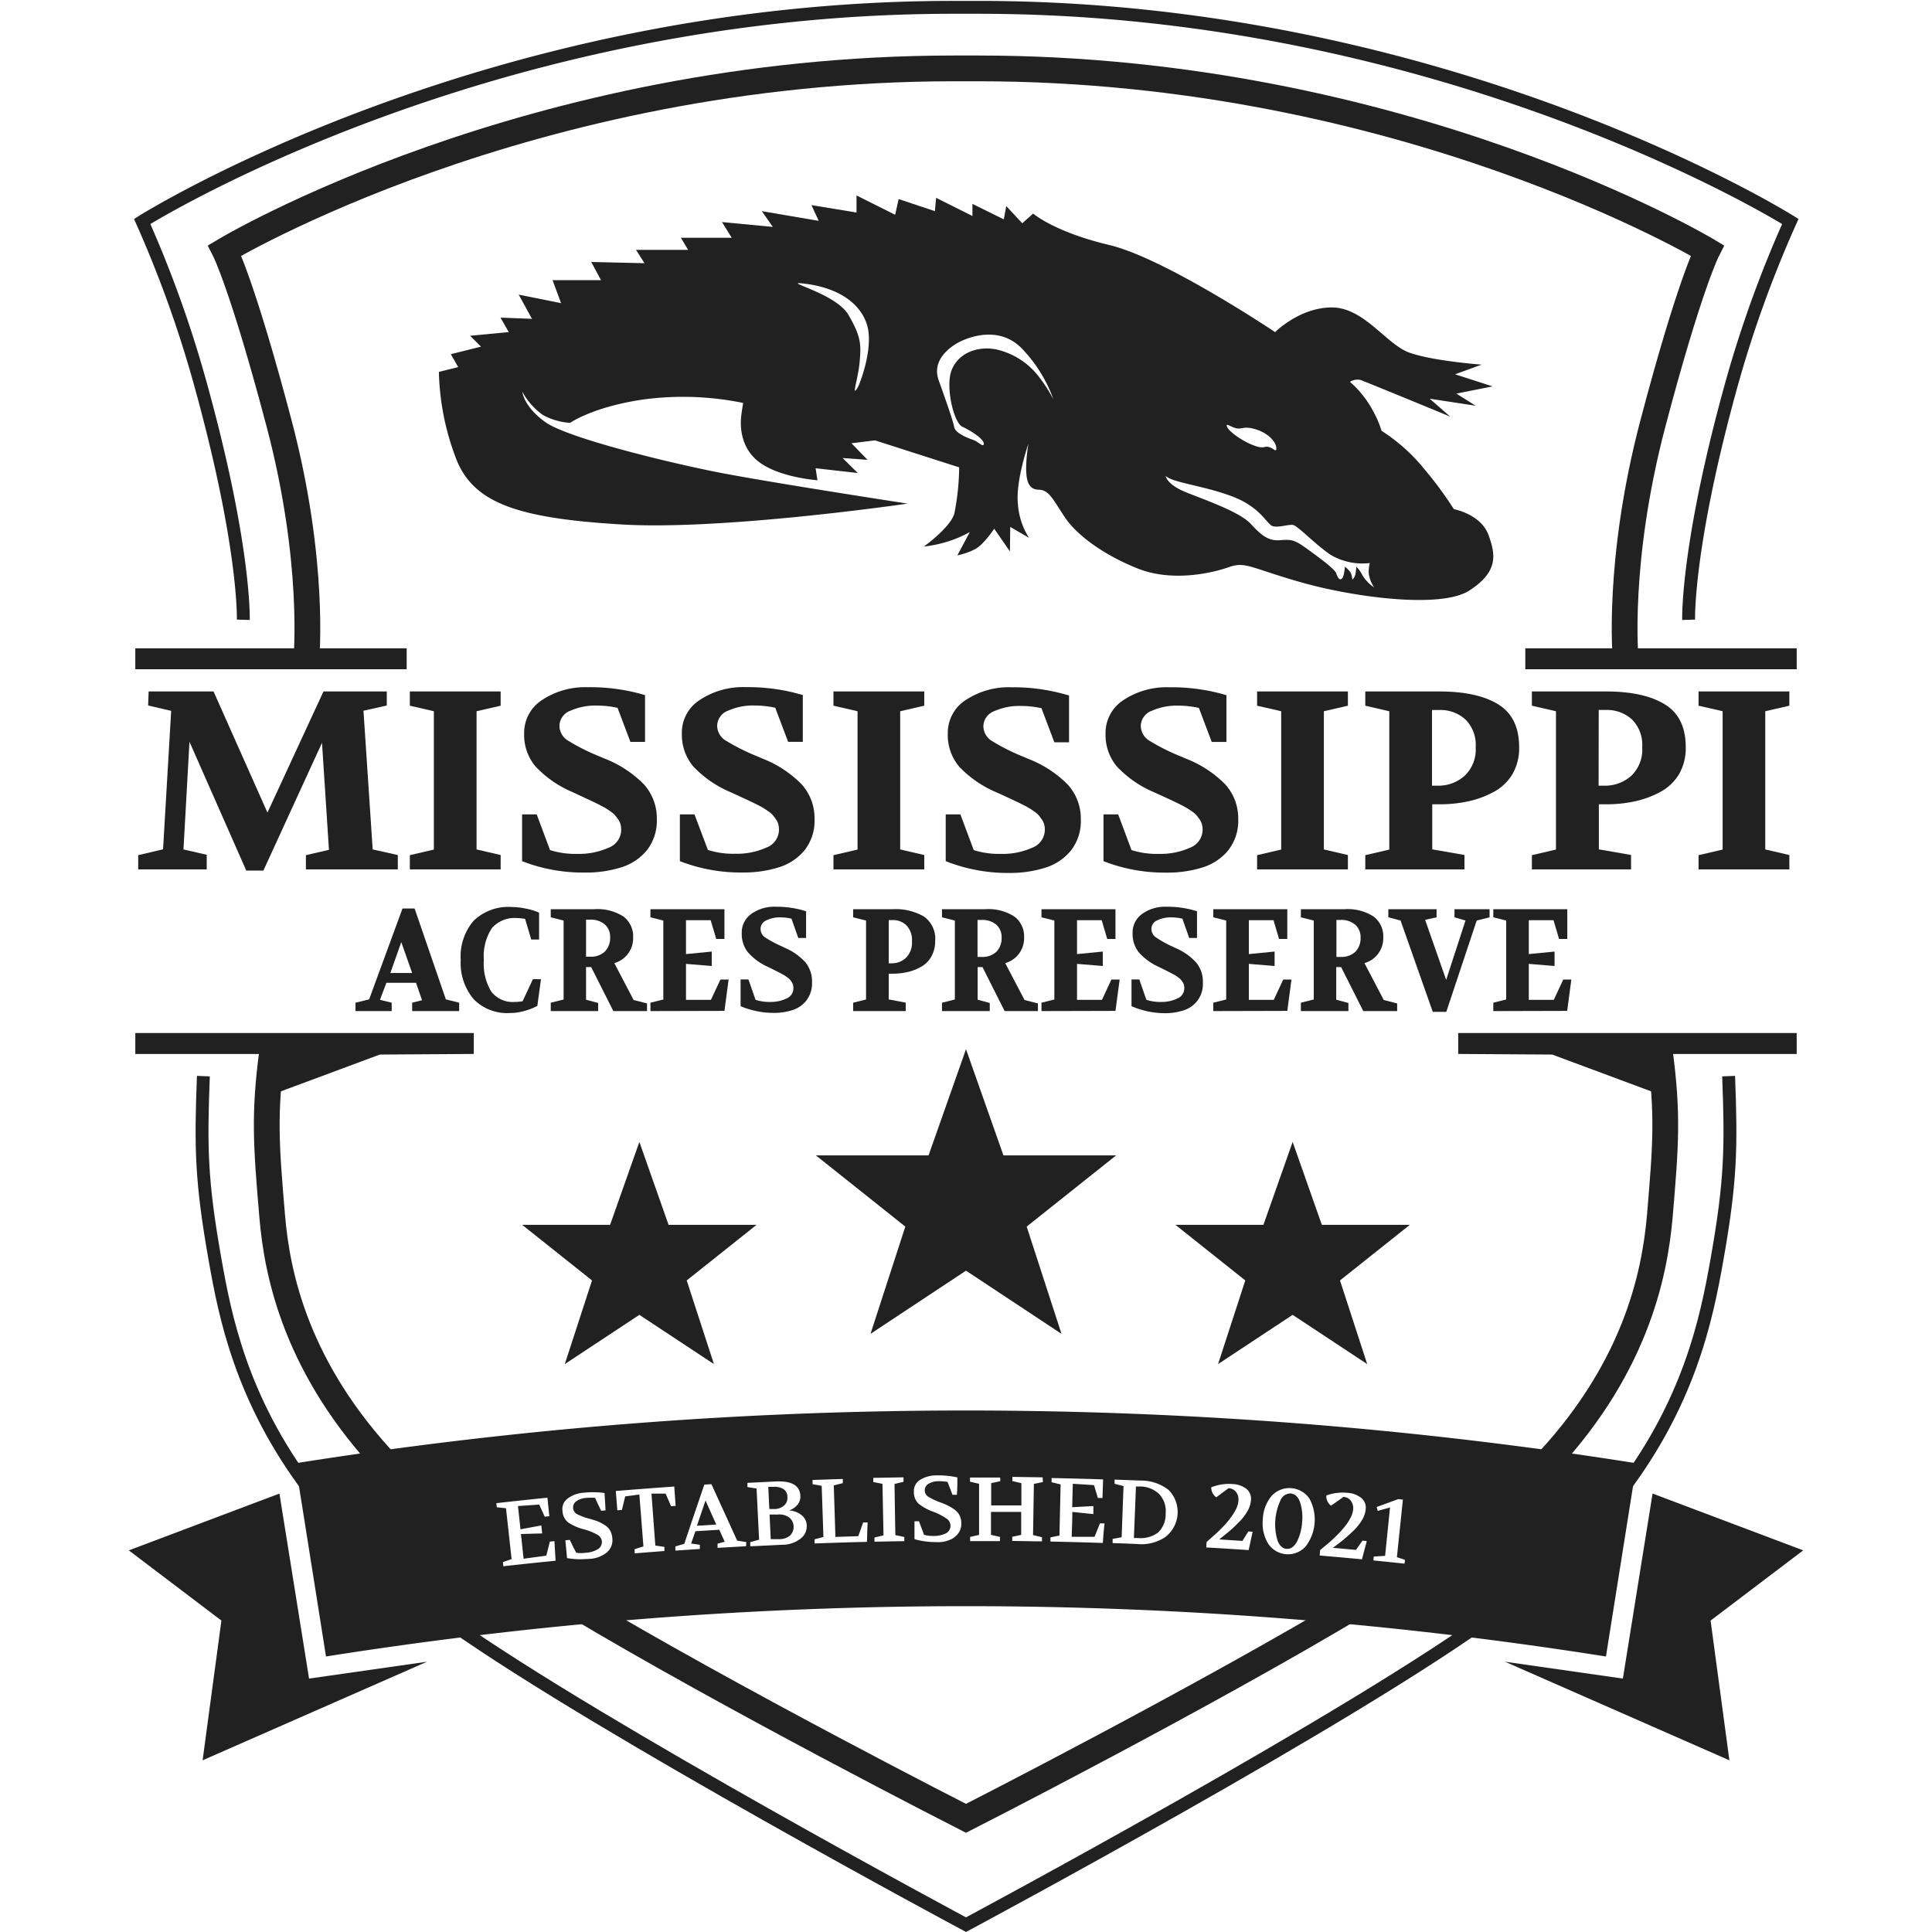 <!-- Copyright (c) 2022 Jan Stehno -->
<svg xmlns="http://www.w3.org/2000/svg" viewBox="0 0 300 300"><title>mississippiacrespreserve</title><g id="mississippiacrespreserve"><g id="stars"><polygon points="171.88 179.91 155.46 179.91 150 164.42 144.54 179.91 128.12 179.91 141.16 190.29 136.09 205.91 150 196.71 163.91 205.91 158.84 190.29 171.88 179.91" fill="#212121" stroke="#212121" stroke-miterlimit="10"/><polygon points="217.49 190.69 204.9 190.69 200.72 178.82 196.54 190.69 183.95 190.69 193.95 198.65 190.06 210.61 200.72 203.57 211.38 210.61 207.49 198.65 217.49 190.69" fill="#212121" stroke="#212121" stroke-miterlimit="10"/><polygon points="116.05 190.69 103.46 190.69 99.28 178.82 95.09 190.69 82.51 190.69 92.51 198.65 88.62 210.61 99.28 203.57 109.94 210.61 106.05 198.65 116.05 190.69" fill="#212121" stroke="#212121" stroke-miterlimit="10"/></g><g id="border"><polygon points="258.3 169.64 241.11 163.25 226.93 163.16 226.93 160.91 278.49 160.91 278.49 163.16 258.2 163.16 258.3 169.64" fill="#212121" stroke="#212121" stroke-miterlimit="10"/><path d="M238.92,228.41c15-15.39,18-30.4,18.81-39.51.94-11.09,1.31-15.83,0-25.67" transform="translate(0)" fill="none" stroke="#212121" stroke-miterlimit="10" stroke-width="4"/><path d="M88.87,249C113.68,263.87,150,282.35,150,282.35s36.7-18.68,61.52-33.61" transform="translate(0)" fill="none" stroke="#212121" stroke-miterlimit="10" stroke-width="4"/><path d="M42.27,163.23c-1.31,9.84-.94,14.58,0,25.67.76,9,3.73,23.66,18.12,38.79" transform="translate(0)" fill="none" stroke="#212121" stroke-miterlimit="10" stroke-width="4"/><path d="M250.78,232.79c11.59-14.6,14.24-28.27,15.81-37.09,2.2-12.38,2.25-17.54,1.83-28.6" transform="translate(0)" fill="none" stroke="#212121" stroke-miterlimit="10" stroke-width="2"/><path d="M70.19,252.16c23.59,16.62,79.81,46.7,79.81,46.7s61-32.63,82.57-48.69" transform="translate(0)" fill="none" stroke="#212121" stroke-miterlimit="10" stroke-width="2"/><path d="M31.58,167.1c-.42,11.06-.37,16.22,1.83,28.6,1.51,8.5,4,21.49,14.57,35.5" transform="translate(0)" fill="none" stroke="#212121" stroke-miterlimit="10" stroke-width="2"/><polygon points="41.7 169.64 58.89 163.25 73.07 163.16 73.07 160.91 21.51 160.91 21.51 163.16 41.8 163.16 41.7 169.64" fill="#212121" stroke="#212121" stroke-miterlimit="10"/></g><g id="border-2" data-name="border"><rect x="237.35" y="101.17" width="41.14" height="2.25" fill="#212121" stroke="#212121" stroke-miterlimit="10"/><rect x="21.51" y="101.17" width="41.14" height="2.25" fill="#212121" stroke="#212121" stroke-miterlimit="10"/><path d="M47.57,102.29S49,87.22,43.35,65.8s-8.46-26.91-8.46-26.91S82,10.62,148.12,10.62h3.76c66.12,0,113.23,28.27,113.23,28.27s-2.82,5.5-8.46,26.91-4.22,36.49-4.22,36.49" transform="translate(0)" fill="none" stroke="#212121" stroke-miterlimit="10" stroke-width="4"/><path d="M37.78,96.24S38.13,84.73,31,59.18a180,180,0,0,0-8.92-24.79S74.88,1.13,148,1.14H152c73.15,0,126,33.25,126,33.25A180,180,0,0,0,269,59.18c-7.14,25.55-6.79,37.06-6.79,37.06" transform="translate(0)" fill="none" stroke="#212121" stroke-miterlimit="10" stroke-width="2"/></g><polygon points="66.31 258.03 31.46 273.34 34.38 251.64 20 240.74 43.39 231.92 47.99 260.65 66.31 258.03" fill="#212121"/><polygon points="233.69 258.03 268.54 273.34 265.62 251.64 280 240.74 256.61 231.92 252 260.65 233.69 258.03" fill="#212121"/><path d="M177,230.82l-.61,0c-.1,2.66-.21,5.33-.32,8l.6,0a4.55,4.55,0,0,0,3.12-.82,3.88,3.88,0,0,0,1.21-3,3.84,3.84,0,0,0-1-3A4.32,4.32,0,0,0,177,230.82Z" transform="translate(0)" fill="#212121"/><path d="M200.44,231.9a1.71,1.71,0,0,0-1.63,1.13,8.76,8.76,0,0,0-.46,6.1c.3.86.78,1.32,1.43,1.37s1.19-.33,1.62-1.13a7.76,7.76,0,0,0,.79-3,7.66,7.66,0,0,0-.31-3.09C201.58,232.41,201.1,232,200.44,231.9Z" transform="translate(0)" fill="#212121"/><path d="M120.75,235.18l-1.25,0,.18,3.82L121,239a2.61,2.61,0,0,0,1.69-.57,1.91,1.91,0,0,0-.14-2.8A2.66,2.66,0,0,0,120.75,235.18Z" transform="translate(0)" fill="#212121"/><path d="M108.22,236.92l3-.19L109.55,233C109.1,234.3,108.66,235.61,108.22,236.92Z" transform="translate(0)" fill="#212121"/><path d="M121.76,233.77a1.56,1.56,0,0,0,.51-1.32,1.42,1.42,0,0,0-.62-1.23,2.6,2.6,0,0,0-1.57-.34l-.78,0,.16,3.44.87,0A2.24,2.24,0,0,0,121.76,233.77Z" transform="translate(0)" fill="#212121"/><path d="M45.86,227.22q2.39,15,4.76,30a635.73,635.73,0,0,1,198.75,0l4.77-30A665.59,665.59,0,0,0,45.86,227.22Zm40.41,15.13c-2.7.27-5.4.55-8.11.86l-.07-.65,1.35-.46-.87-7.9-1.43-.15-.07-.64q4-.45,7.94-.85c.09,1,.19,1.92.29,2.88l-.72.07c-.28-.63-.57-1.25-.85-1.88l-3.3.23.39,3.61,3.24-.6.13,1.24-3.3.09c.14,1.28.28,2.56.41,3.84l3.53-.48c.18-.73.37-1.45.55-2.18l.71-.07Zm7.85-1.21a4.54,4.54,0,0,1-2.54.92l-1.4.06a11.77,11.77,0,0,1-2.13-.18l-.26-2.77.69-.06c.32.67.65,1.35,1,2a5.55,5.55,0,0,0,1.49,0,4.05,4.05,0,0,0,1.86-.55,1.29,1.29,0,0,0,.62-1.28,1.35,1.35,0,0,0-.75-1,9.32,9.32,0,0,0-2-.8,7.76,7.76,0,0,1-2.52-1.11,2.45,2.45,0,0,1-.84-1.8,2,2,0,0,1,.83-1.9,4.72,4.72,0,0,1,2.55-.89,13.65,13.65,0,0,1,3.15.05c.06.9.11,1.8.16,2.7l-.68.06c-.32-.65-.63-1.3-.94-2a8.19,8.19,0,0,0-1.31,0,3.07,3.07,0,0,0-1.62.53,1.18,1.18,0,0,0,.13,2,9.71,9.71,0,0,0,2,.73c.49.14.89.27,1.22.39a6.83,6.83,0,0,1,1,.53,2.45,2.45,0,0,1,.88.84,2.77,2.77,0,0,1,.36,1.17A2.47,2.47,0,0,1,94.12,241.14Zm9.24-9.21-2.2,0,.6,8.06,1.41.21,0,.64-4.62.36,0-.65,1.36-.42-.63-8.06-2.2.29c-.17.7-.34,1.4-.5,2.1l-.72.06-.24-3q4.53-.37,9.08-.69l.21,3-.71.05Zm12.49,8.17-4.43.25,0-.65,1.11-.3-.84-1.86-3.71.23-.66,1.91,1.35.19,0,.65-3.8.26,0-.65,1.39-.41q1.53-4.59,3.11-9.19l1.1-.07q2,4.38,4,8.77l1.41.22ZM124.2,239a4.5,4.5,0,0,1-2.7.87l-5,.24,0-.65,1.37-.38-.39-7.94-1.42-.23,0-.65,4.39-.22q3.73-.17,3.83,2.24a2,2,0,0,1-.44,1.37,2.84,2.84,0,0,1-1.31.89v0a3.41,3.41,0,0,1,2,.78,2.11,2.11,0,0,1,.74,1.59A2.42,2.42,0,0,1,124.2,239Zm10.43.42c-2.71.06-5.43.15-8.14.25l0-.65,1.37-.36-.27-7.94-1.42-.26,0-.65,4.7-.16,0,.65-1.4.35c.08,2.66.17,5.32.25,8l3.55-.11.76-2.13.7,0C134.68,237.35,134.65,238.36,134.63,239.38Zm5.67-9.33-1.4.34q.06,4,.13,7.94l1.39.29v.65l-4.63.08v-.65l1.4-.33c-.05-2.65-.11-5.3-.16-8l-1.43-.28v-.65l4.7-.08Zm7.85,8.67a4.45,4.45,0,0,1-2.6.7c-.29,0-.75,0-1.4-.06A11.73,11.73,0,0,1,142,239l0-2.78h.7l.79,2.11a5.48,5.48,0,0,0,1.48.17,4.09,4.09,0,0,0,1.9-.4,1.3,1.3,0,0,0,.72-1.22,1.34,1.34,0,0,0-.65-1.1,9.42,9.42,0,0,0-1.92-1,7.81,7.81,0,0,1-2.42-1.32,2.47,2.47,0,0,1-.69-1.86,2,2,0,0,1,1-1.83,4.76,4.76,0,0,1,2.61-.67,13.43,13.43,0,0,1,3.14.31c0,.9,0,1.8-.07,2.7h-.69c-.25-.68-.51-1.36-.77-2a8.05,8.05,0,0,0-1.3-.11,3.09,3.09,0,0,0-1.65.4,1.17,1.17,0,0,0-.05,2,9.46,9.46,0,0,0,1.89.89,11.33,11.33,0,0,1,1.18.5,6.72,6.72,0,0,1,1,.61,2.48,2.48,0,0,1,.8.91,2.65,2.65,0,0,1,.27,1.2A2.49,2.49,0,0,1,148.15,238.72Zm13.8-8.63-1.41.29-.13,7.94,1.39.34,0,.64c-1.54,0-3.08-.05-4.62-.06v-.65l1.39-.29,0-3.57-4.69,0c0,1.18,0,2.37,0,3.56l1.39.32v.65l-4.63,0v-.65l1.39-.31,0-7.94-1.41-.32v-.65l4.7,0V230l-1.41.3c0,1.15,0,2.3,0,3.46l4.69,0c0-1.15,0-2.3,0-3.45l-1.4-.33v-.65l4.7.07Zm9.3,9.46c-2.71-.09-5.43-.16-8.14-.22v-.65l1.4-.28.18-7.94-1.4-.34v-.65q4,.08,8,.21l-.1,2.89-.71,0-.6-2-3.3-.21-.09,3.64,3.29-.18,0,1.25-3.27-.34c0,1.28-.06,2.57-.1,3.86l3.55,0,.84-2.08.71,0C171.4,237.52,171.32,238.53,171.25,239.55Zm9.82-1a6.62,6.62,0,0,1-4.38,1.17c-1.3-.06-2.61-.11-3.92-.15l0-.65,1.4-.26c.09-2.65.19-5.29.29-7.94l-1.39-.36,0-.65,4,.15a7,7,0,0,1,4.37,1.44,4.87,4.87,0,0,1-.4,7.25Zm12.82,2.11q-3.28-.23-6.58-.41l.05-.85,1.37-1.22c.33-.29.7-.66,1.14-1.11s.81-.89,1.14-1.32a9.8,9.8,0,0,0,.88-1.38,3.55,3.55,0,0,0,.41-1.36,1.9,1.9,0,0,0-.36-1.37,1.53,1.53,0,0,0-1.18-.59l-1.9,1.41a1.89,1.89,0,0,1-.78-1.55,7.36,7.36,0,0,1,3.29-.51,3.82,3.82,0,0,1,2.14.72,2,2,0,0,1,.74,1.78,4,4,0,0,1-.53,1.68,7.94,7.94,0,0,1-1.3,1.7c-.55.56-1,1-1.51,1.43s-1,.82-1.59,1.29l3.61.23c.3-.49.61-1,.92-1.47l.66.05C194.3,238.79,194.1,239.74,193.89,240.69Zm8.85-.57a3.69,3.69,0,0,1-5.83-.45,6.08,6.08,0,0,1-.82-3.77,6,6,0,0,1,1.36-3.62,3.76,3.76,0,0,1,5.9.45,6.86,6.86,0,0,1-.61,7.39Zm8.75,2q-3.28-.31-6.57-.59l.07-.85,1.41-1.17c.33-.29.71-.65,1.16-1.09a15,15,0,0,0,1.18-1.29,7.43,7.43,0,0,0,.91-1.35,3.51,3.51,0,0,0,.46-1.34,2,2,0,0,0-.33-1.39,1.53,1.53,0,0,0-1.16-.62l-1.94,1.36a1.85,1.85,0,0,1-.73-1.58,7.35,7.35,0,0,1,3.29-.41,3.71,3.71,0,0,1,2.12.78,1.94,1.94,0,0,1,.7,1.8,3.9,3.9,0,0,1-.58,1.66,7.74,7.74,0,0,1-1.35,1.67c-.56.54-1.08,1-1.54,1.38s-1,.8-1.63,1.24l3.6.33,1-1.44.67.07C212,240.24,211.72,241.19,211.49,242.13Zm6.61.67-4.84-.5.06-.6,1.76-.11c.25-2.5.51-5,.76-7.51l-1.9.53-.18-.6,3.37-1.23.71.08-.93,8.94,1.25.4Z" transform="translate(0)" fill="#212121"/><path d="M21.46,135v-2.21l3.86-.91,1.26-21.5L23,109.55l.08-2.18H33.16l8.37,18.81,8.7-18.81h9.83v2.18l-3.62.81,1.43,21.54,3.9.87V135H47.5v-2.21l3.58-.83L50,115.34l-9.1,19.84H38.24l-8.82-20-.93,16.72,3.61.83V135Z" transform="translate(0)" fill="#212121"/><path d="M63.64,135v-2.21l3.73-.87V110.44l-3.73-.86v-2.21h14.1v2.21l-3.74.86V131.9l3.74.87V135Z" transform="translate(0)" fill="#212121"/><path d="M81.07,133.72v-7.26h2.27L85.41,132a13,13,0,0,0,4.27.59,11.2,11.2,0,0,0,4.78-.94,3,3,0,0,0,2-2.8,3.7,3.7,0,0,0-.1-.83,2.55,2.55,0,0,0-.35-.75c-.16-.24-.33-.45-.49-.65a3.21,3.21,0,0,0-.73-.63c-.32-.23-.61-.41-.85-.56l-1.08-.57c-.47-.23-1.31-.63-2.5-1.18L88.91,123a16.94,16.94,0,0,1-5.77-4,7.61,7.61,0,0,1-1.75-5.1,6.06,6.06,0,0,1,2.76-5.19,12.17,12.17,0,0,1,7.16-2,29.62,29.62,0,0,1,8.85,1.23v7.26H97.89l-2-5.29a15.15,15.15,0,0,0-3.21-.35,9.54,9.54,0,0,0-4.11.8,2.56,2.56,0,0,0-1.7,2.35,2.73,2.73,0,0,0,1.36,2.31,31.85,31.85,0,0,0,4.85,2.43l.82.35a17.36,17.36,0,0,1,6.09,4,7.86,7.86,0,0,1,2,5.37,7.44,7.44,0,0,1-1.52,4.83,8.32,8.32,0,0,1-4,2.68,18.22,18.22,0,0,1-5.65.81A26,26,0,0,1,81.07,133.72Z" transform="translate(0)" fill="#212121"/><path d="M105.57,133.72v-7.26h2.27l2.08,5.52a13,13,0,0,0,4.26.59,11.17,11.17,0,0,0,4.78-.94,3,3,0,0,0,2-2.8,3.7,3.7,0,0,0-.1-.83,2.55,2.55,0,0,0-.35-.75,6.89,6.89,0,0,0-.49-.65,3.21,3.21,0,0,0-.73-.63c-.32-.23-.61-.41-.85-.56s-.6-.33-1.08-.57-1.31-.63-2.5-1.18l-1.46-.67a17,17,0,0,1-5.77-4,7.66,7.66,0,0,1-1.75-5.1,6,6,0,0,1,2.77-5.19,12.11,12.11,0,0,1,7.15-2,29.69,29.69,0,0,1,8.86,1.23v7.26h-2.28l-2-5.29a15.15,15.15,0,0,0-3.21-.35,9.46,9.46,0,0,0-4.1.8,2.55,2.55,0,0,0-1.71,2.35,2.73,2.73,0,0,0,1.36,2.31,32.09,32.09,0,0,0,4.86,2.43l.81.35a17.36,17.36,0,0,1,6.09,4,7.86,7.86,0,0,1,2,5.37,7.39,7.39,0,0,1-1.52,4.83,8.32,8.32,0,0,1-4,2.68,18.17,18.17,0,0,1-5.65.81A26,26,0,0,1,105.57,133.72Z" transform="translate(0)" fill="#212121"/><path d="M129.42,135v-2.21l3.74-.87V110.44l-3.74-.86v-2.21h14.1v2.21l-3.74.86V131.9l3.74.87V135Z" transform="translate(0)" fill="#212121"/><path d="M146.85,133.72v-7.26h2.28L151.2,132a13,13,0,0,0,4.27.59,11.12,11.12,0,0,0,4.77-.94,3,3,0,0,0,2-2.8,3.2,3.2,0,0,0-.1-.83,2.32,2.32,0,0,0-.35-.75c-.16-.24-.32-.45-.48-.65a3.54,3.54,0,0,0-.74-.63c-.32-.23-.6-.41-.85-.56s-.6-.33-1.08-.57-1.3-.63-2.49-1.18l-1.47-.67a17,17,0,0,1-5.77-4,7.66,7.66,0,0,1-1.74-5.1,6.06,6.06,0,0,1,2.76-5.19,12.11,12.11,0,0,1,7.15-2A29.69,29.69,0,0,1,166,108v7.26h-2.28l-2-5.29a15.15,15.15,0,0,0-3.21-.35,9.49,9.49,0,0,0-4.1.8,2.55,2.55,0,0,0-1.71,2.35,2.73,2.73,0,0,0,1.36,2.31,32.09,32.09,0,0,0,4.86,2.43l.81.35a17.42,17.42,0,0,1,6.1,4,7.86,7.86,0,0,1,2,5.37,7.39,7.39,0,0,1-1.53,4.83,8.27,8.27,0,0,1-4,2.68,18.13,18.13,0,0,1-5.65.81A26,26,0,0,1,146.85,133.72Z" transform="translate(0)" fill="#212121"/><path d="M171.35,133.72v-7.26h2.28L175.7,132a13,13,0,0,0,4.27.59,11.12,11.12,0,0,0,4.77-.94,3,3,0,0,0,2-2.8,3.2,3.2,0,0,0-.1-.83,2.52,2.52,0,0,0-.34-.75c-.17-.24-.33-.45-.49-.65a3.45,3.45,0,0,0-.73-.63c-.33-.23-.61-.41-.86-.56s-.6-.33-1.07-.57-1.31-.63-2.5-1.18l-1.47-.67a16.88,16.88,0,0,1-5.76-4,7.61,7.61,0,0,1-1.75-5.1,6.06,6.06,0,0,1,2.76-5.19,12.13,12.13,0,0,1,7.15-2,29.69,29.69,0,0,1,8.86,1.23v7.26h-2.28l-2-5.29a15.15,15.15,0,0,0-3.21-.35,9.49,9.49,0,0,0-4.1.8,2.55,2.55,0,0,0-1.71,2.35,2.75,2.75,0,0,0,1.36,2.31,32.09,32.09,0,0,0,4.86,2.43l.81.35a17.42,17.42,0,0,1,6.1,4,7.86,7.86,0,0,1,2,5.37,7.39,7.39,0,0,1-1.53,4.83,8.27,8.27,0,0,1-4,2.68,18.13,18.13,0,0,1-5.65.81A26,26,0,0,1,171.35,133.72Z" transform="translate(0)" fill="#212121"/><path d="M195.2,135v-2.21l3.74-.87V110.44l-3.74-.86v-2.21h14.1v2.21l-3.73.86V131.9l3.73.87V135Z" transform="translate(0)" fill="#212121"/><path d="M212,135v-2.21l3.73-.87V110.44l-3.73-.86v-2.21h11.49q5.9,0,9.15,2c2.16,1.33,3.25,3.54,3.25,6.65a8,8,0,0,1-1,4.12,7.47,7.47,0,0,1-2.82,2.76,14.9,14.9,0,0,1-3.94,1.5,20.94,20.94,0,0,1-4.68.49h-1.05v7l5,.87V135Zm10.36-13h.85a6.1,6.1,0,0,0,4.2-1.52,5.6,5.6,0,0,0,1.73-4.47,5.5,5.5,0,0,0-1.6-4.3,5.76,5.76,0,0,0-4.05-1.46h-1.13Z" transform="translate(0)" fill="#212121"/><path d="M237.87,135v-2.21l3.74-.87V110.44l-3.74-.86v-2.21h11.5q5.88,0,9.14,2c2.17,1.33,3.25,3.54,3.25,6.65a8,8,0,0,1-1,4.12,7.47,7.47,0,0,1-2.82,2.76,14.77,14.77,0,0,1-3.94,1.5,20.85,20.85,0,0,1-4.67.49h-1.06v7l5,.87V135Zm10.36-13h.85a6.12,6.12,0,0,0,4.21-1.52A5.64,5.64,0,0,0,255,116a5.51,5.51,0,0,0-1.61-4.3,5.75,5.75,0,0,0-4-1.46h-1.14Z" transform="translate(0)" fill="#212121"/><path d="M263.75,135v-2.21l3.74-.87V110.44l-3.74-.86v-2.21h14.1v2.21l-3.74.86V131.9l3.74.87V135Z" transform="translate(0)" fill="#212121"/><path d="M55.2,157V155.7l2.12-.52,5.18-14.11h1.88l4.85,14.11,2.07.52V157H64V155.7l1.53-.39-.93-2.7H60l-1,2.64,1.82.45V157Zm5.41-5.91H64l-1.69-4.8Z" transform="translate(0)" fill="#212121"/><path d="M71.54,149.07a8.53,8.53,0,0,1,2-6.09,7.76,7.76,0,0,1,5.91-2.14,11,11,0,0,1,2.26.26,8.91,8.91,0,0,1,2,.62v4.17H82.49l-.95-3.2a7,7,0,0,0-1.23-.13,4.68,4.68,0,0,0-3.94,1.57,8,8,0,0,0-1.24,4.94A8.33,8.33,0,0,0,76.3,154a4.21,4.21,0,0,0,3.64,1.58,7,7,0,0,0,1.21-.11l1.6-3.42H84l-.56,4.14a8.88,8.88,0,0,1-1.94.77,8.23,8.23,0,0,1-2.34.34,7.23,7.23,0,0,1-5.61-2.15A8.7,8.7,0,0,1,71.54,149.07Z" transform="translate(0)" fill="#212121"/><path d="M85.52,157V155.7l2-.5V142.94l-2-.5v-1.26H92.3a7.44,7.44,0,0,1,4.51,1.14,3.82,3.82,0,0,1,1.5,3.23,4,4,0,0,1-2.92,4l3,5.73,2.08.53V157H95.24l-3.44-6.83H91v5.07l1.88.5V157ZM91,148.55h.63a3.09,3.09,0,0,0,2.31-.81,3,3,0,0,0,.8-2.19,2.54,2.54,0,0,0-.82-2,3.31,3.31,0,0,0-2.31-.74H91Z" transform="translate(0)" fill="#212121"/><path d="M101,157V155.7l2-.5V142.94l-2-.5v-1.26h11.49v4.62h-1.27l-.87-2.91h-3.83v5.26l4-.39V150l-4-.33v5.59h3.87l1.48-3.16h1.27l-.65,4.87Z" transform="translate(0)" fill="#212121"/><path d="M115,156.24v-4.15h1.22l1.1,3.16a6.68,6.68,0,0,0,2.27.33,5.57,5.57,0,0,0,2.54-.54,1.7,1.7,0,0,0,1.07-1.6,1.83,1.83,0,0,0-.05-.47,1.78,1.78,0,0,0-.18-.43l-.26-.37a2.36,2.36,0,0,0-.39-.36l-.46-.32c-.13-.08-.32-.19-.57-.32s-.7-.36-1.33-.68l-.78-.38a9,9,0,0,1-3.07-2.27,4.58,4.58,0,0,1-.93-2.92,3.53,3.53,0,0,1,1.47-3,6.09,6.09,0,0,1,3.81-1.12,15,15,0,0,1,4.71.7v4.15h-1.21l-1.06-3a7.37,7.37,0,0,0-1.71-.2,4.71,4.71,0,0,0-2.18.46,1.44,1.44,0,0,0-.91,1.34,1.6,1.6,0,0,0,.72,1.32,17.45,17.45,0,0,0,2.59,1.38l.43.21a9.2,9.2,0,0,1,3.25,2.3,4.67,4.67,0,0,1,1,3.06,4.38,4.38,0,0,1-.82,2.76,4.43,4.43,0,0,1-2.13,1.54,9.27,9.27,0,0,1-3,.46A13.22,13.22,0,0,1,115,156.24Z" transform="translate(0)" fill="#212121"/><path d="M132.48,157V155.7l2-.5V142.94l-2-.5v-1.26h6.13a8.78,8.78,0,0,1,4.86,1.14,4.19,4.19,0,0,1,1.74,3.8,4.78,4.78,0,0,1-.56,2.35,4,4,0,0,1-1.5,1.58,7.67,7.67,0,0,1-2.1.86,10.26,10.26,0,0,1-2.49.28H138v4l2.64.5V157Zm5.52-7.42h.45a3.17,3.17,0,0,0,2.24-.86,3.34,3.34,0,0,0,.92-2.56,3.28,3.28,0,0,0-.85-2.46,2.94,2.94,0,0,0-2.15-.83H138Z" transform="translate(0)" fill="#212121"/><path d="M146.27,157V155.7l2-.5V142.94l-2-.5v-1.26H153a7.4,7.4,0,0,1,4.51,1.14,3.83,3.83,0,0,1,1.51,3.23,4,4,0,0,1-2.93,4l3,5.73,2.08.53V157H156l-3.44-6.83h-.75v5.07l1.88.5V157Zm5.52-8.41h.62a3.13,3.13,0,0,0,2.32-.81,3,3,0,0,0,.8-2.19,2.58,2.58,0,0,0-.82-2,3.32,3.32,0,0,0-2.32-.74h-.6Z" transform="translate(0)" fill="#212121"/><path d="M161.72,157V155.7l2-.5V142.94l-2-.5v-1.26h11.49v4.62h-1.28l-.86-2.91h-3.83v5.26l4-.39V150l-4-.33v5.59h3.87l1.47-3.16h1.28l-.65,4.87Z" transform="translate(0)" fill="#212121"/><path d="M175.7,156.24v-4.15h1.21l1.1,3.16a6.78,6.78,0,0,0,2.28.33,5.6,5.6,0,0,0,2.54-.54,1.72,1.72,0,0,0,1.07-1.6,2.42,2.42,0,0,0-.05-.47,1.49,1.49,0,0,0-.19-.43c-.09-.13-.17-.26-.26-.37a2,2,0,0,0-.39-.36l-.45-.32c-.13-.08-.32-.19-.58-.32s-.69-.36-1.33-.68l-.78-.38a9.11,9.11,0,0,1-3.07-2.27,4.58,4.58,0,0,1-.93-2.92,3.53,3.53,0,0,1,1.47-3,6.09,6.09,0,0,1,3.81-1.12,15.05,15.05,0,0,1,4.72.7v4.15h-1.21l-1.06-3a7.43,7.43,0,0,0-1.71-.2,4.78,4.78,0,0,0-2.19.46,1.44,1.44,0,0,0-.91,1.34,1.59,1.59,0,0,0,.73,1.32A16.7,16.7,0,0,0,182.1,147l.44.21a9.06,9.06,0,0,1,3.24,2.3,4.61,4.61,0,0,1,1,3.06,4.25,4.25,0,0,1-2.94,4.3,9.28,9.28,0,0,1-3,.46A13.18,13.18,0,0,1,175.7,156.24Z" transform="translate(0)" fill="#212121"/><path d="M188.4,157V155.7l2-.5V142.94l-2-.5v-1.26h11.49v4.62h-1.28l-.86-2.91h-3.83v5.26l4-.39V150l-4-.33v5.59h3.87l1.47-3.16h1.28l-.65,4.87Z" transform="translate(0)" fill="#212121"/><path d="M202,157V155.7l2-.5V142.94l-2-.5v-1.26h6.78a7.42,7.42,0,0,1,4.51,1.14,3.82,3.82,0,0,1,1.5,3.23,4,4,0,0,1-2.92,4l3,5.73,2.08.53V157h-5.26l-3.44-6.83h-.76v5.07l1.89.5V157Zm5.52-8.41h.63a3.13,3.13,0,0,0,2.32-.81,3,3,0,0,0,.8-2.19,2.55,2.55,0,0,0-.83-2,3.29,3.29,0,0,0-2.31-.74h-.61Z" transform="translate(0)" fill="#212121"/><path d="M215.58,142.44v-1.26h7.49v1.26l-1.78.39,3.27,9.33,3-9.22-1.71-.5v-1.26h5.45v1.26l-2,.5-4.72,14.18h-2.1l-5-14.18Z" transform="translate(0)" fill="#212121"/><path d="M231.88,157V155.7l2-.5V142.94l-2-.5v-1.26h11.49v4.62h-1.28l-.86-2.91h-3.84v5.26l4-.39V150l-4-.33v5.59h3.88l1.47-3.16H244l-.65,4.87Z" transform="translate(0)" fill="#212121"/><path id="crocodille" d="M231.13,83.06c-1.2-3.24-5.38-4-5.38-4a56.24,56.24,0,0,0-4.6-6.24,27.63,27.63,0,0,0-6.62-5.92,16.4,16.4,0,0,0-1.46-3.33,15.78,15.78,0,0,0-3.45-4.28,2.18,2.18,0,0,1,1.67-.28c.8.28,13.9,5.68,13.9,5.68L222,61.91,229.14,63l-3-1.88L231.77,60l-5.83-1.88,4.13-1.5s-7.7-.57-11.27-1.88-7-7-12-7S198,51.57,198,51.57s-17.09-11.46-25.73-13.52-11.84-4.89-11.84-4.89l-1.69,1.51L156.25,32l-.38,2.06L151,31.66v1.88l-5.64-2.82-.19,2.07-5.63-1.88L139,33.35l-6-3V33L126,31.85l1.13,2.44-8.83-1.5L120,35.23l-7.89-.75,1.51,2.44h-7.89l1.12,1.88H98.76l1.32,2.07-8.27-.19,1.51,2.82H85.8l1.32,3.57-6.58-1.32,2.07,3.76-4.89-.19L79,51.57l-6,.57,1.69,1.69L70,55,71.15,57l-3,.75A40.07,40.07,0,0,0,71,71.67c2.82,6.58,9.77,8.83,25.55,9.77s44.38-3.24,44.38-3.24-21.56-3.31-29.45-4.86S88.15,68,84.72,65.57s-3.61-4.74-3.61-4.74a10.62,10.62,0,0,0,3.19,3.61,10.09,10.09,0,0,0,4.23,1.22s3.57-2.53,11.6-3.66a46.48,46.48,0,0,1,15.27.57s-.15.84-.29,1.9-.42,4.93,2.82,7.32,9,2.78,9,2.78l-.28-1.86,6.55.74-2.36-2.33,3.87.28-2.5-2.57,3.66-.45,13.07,4.19a38.53,38.53,0,0,1-.75,7.18c-.66,2.21-4.74,5.12-4.74,5.12a19.92,19.92,0,0,0,3.61-.75,17.9,17.9,0,0,0,3.53-1.5l-1.93,3.61a10.33,10.33,0,0,0,2.72-.94c1.37-.7,3-3.19,3-3.19l2.44,3.52.05-3.8,2.91,1.69a11.25,11.25,0,0,1-1.73-5.4c-.33-3.52,1.65-9.23,1.65-9.23a24.11,24.11,0,0,0-.36,3.72c0,1.77.24,3.41,1.92,3.44s2.23,1.53,4.14,4.35,6.12,5.84,11.27,7.89,11.16.84,14.16-.22c2.61-.92,3.38.15,11.34,2.4s21.55,4.12,26,1.23S232.29,86.21,231.13,83.06Zm-97.94-22.9c-1.07,1.79.09-1.44.3-4s.29-3.81-1.76-7.29-11.16-5.39-6.55-4.79,8.24,2.71,9.41,6.23S133.52,59.6,133.19,60.16Zm28.06-1.75a11.54,11.54,0,0,0-6.59-4.16c-2.92-.56-5.83.59-6.87,3.17s.31,8.24,1.65,8.85,3.51,2,3.31,2.73c-.12.47-.83-.43-1.73-.73s-2.73-1.06-2.87-2-1.48-4.65-2.4-7.25.92-4.51,2.61-5.57,6.62-3,10.21.56a22,22,0,0,1,5,8A23.21,23.21,0,0,0,161.25,58.41ZM192,66.51c.89.17,1.18-.41,3,.16,2.16.67,3.17,2.11,3.19,2.9s-.47,0-1.21-.17-.69.4-2.44-.29-3.69-2.09-4-2.83S191.12,66.33,192,66.51Zm19.61,22.93a4.65,4.65,0,0,0-1-1.44,9.32,9.32,0,0,1-.16,1.26A1.89,1.89,0,0,1,210,90a4.47,4.47,0,0,0-.23-1,3.56,3.56,0,0,0-.94-1s-.08,1.47-.45,1.83-.68-.15-.89-.8S205,86.7,203,85.25s-2.44-1.51-4.22-1.37-2.82-.65-4.56-2.53-7.09-3.71-10.1-4.93S181,73.88,181,73.88c1,1.08,5.87,1.5,10.38,3.22s5.35,4.41,6.31,4.62,2.33-.3,3.06-.21,3.26,2.84,5.84,4.63a9.75,9.75,0,0,0,6.11,1.29,5.56,5.56,0,0,0-.16,1.64,5.17,5.17,0,0,0,.83,2.14A6.11,6.11,0,0,1,211.63,89.44Z" transform="translate(0)" fill="#212121"/></g><g id="frame"><rect width="300" height="300" fill="none"/></g></svg>
